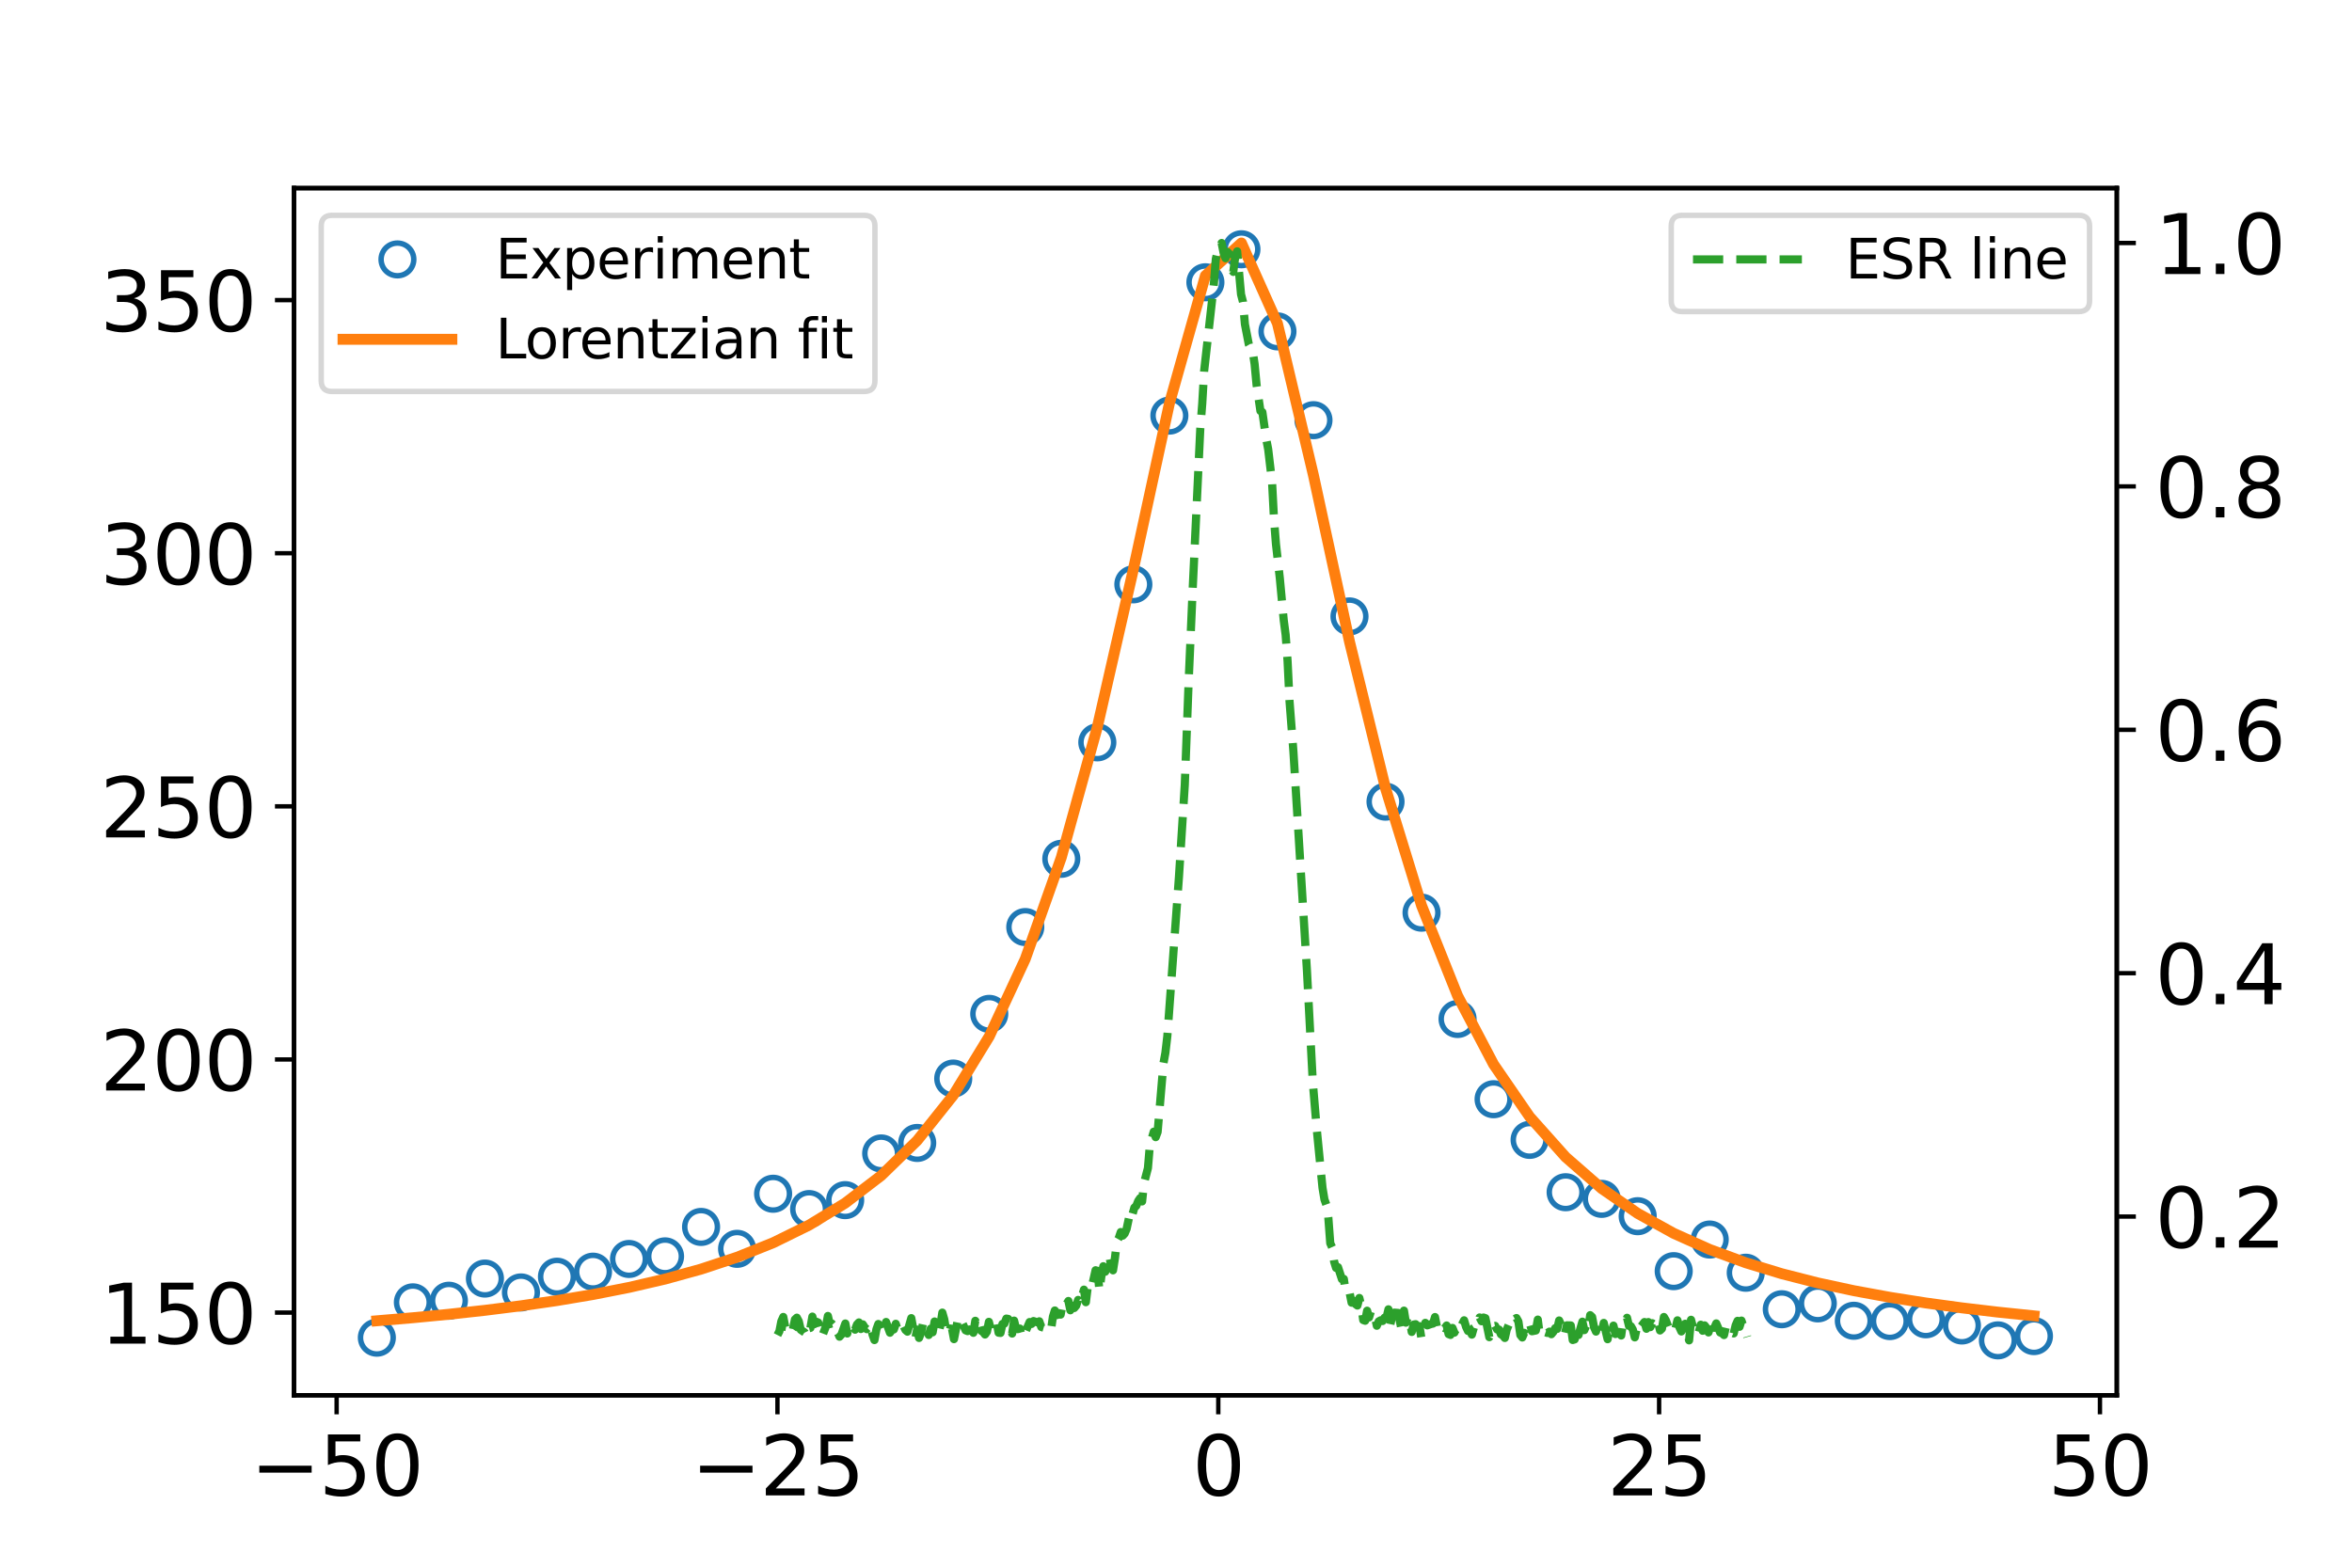 <?xml version="1.0" encoding="utf-8" standalone="no"?>
<!DOCTYPE svg PUBLIC "-//W3C//DTD SVG 1.1//EN"
  "http://www.w3.org/Graphics/SVG/1.1/DTD/svg11.dtd">
<svg xmlns:xlink="http://www.w3.org/1999/xlink" width="432pt" height="288pt" viewBox="0 0 432 288" xmlns="http://www.w3.org/2000/svg" version="1.1">
 <defs>
  <style type="text/css">*{stroke-linejoin: round; stroke-linecap: butt}</style>
 </defs>
 <g id="figure_1">
  <g id="patch_1">
   <path d="M 0 288 
L 432 288 
L 432 0 
L 0 0 
z
" style="fill: #ffffff"/>
  </g>
  <g id="axes_1">
   <g id="patch_2">
    <path d="M 54 256.32 
L 388.8 256.32 
L 388.8 34.56 
L 54 34.56 
z
" style="fill: #ffffff"/>
   </g>
   <g id="matplotlib.axis_1">
    <g id="xtick_1">
     <g id="line2d_1">
      <defs>
       <path id="mc833b7ea46" d="M 0 0 
L 0 3.5 
" style="stroke: #000000; stroke-width: 0.8"/>
      </defs>
      <g>
       <use xlink:href="#mc833b7ea46" x="61.83" y="256.32" style="stroke: #000000; stroke-width: 0.8"/>
      </g>
     </g>
     <g id="text_1">
      <!-- −50 -->
      <g transform="translate(46.002 274.718)scale(0.15 -0.15)">
       <defs>
        <path id="DejaVuSans-2212" d="M 678 2272 
L 4684 2272 
L 4684 1741 
L 678 1741 
L 678 2272 
z
" transform="scale(0.016)"/>
        <path id="DejaVuSans-35" d="M 691 4666 
L 3169 4666 
L 3169 4134 
L 1269 4134 
L 1269 2991 
Q 1406 3038 1543 3061 
Q 1681 3084 1819 3084 
Q 2600 3084 3056 2656 
Q 3513 2228 3513 1497 
Q 3513 744 3044 326 
Q 2575 -91 1722 -91 
Q 1428 -91 1123 -41 
Q 819 9 494 109 
L 494 744 
Q 775 591 1075 516 
Q 1375 441 1709 441 
Q 2250 441 2565 725 
Q 2881 1009 2881 1497 
Q 2881 1984 2565 2268 
Q 2250 2553 1709 2553 
Q 1456 2553 1204 2497 
Q 953 2441 691 2322 
L 691 4666 
z
" transform="scale(0.016)"/>
        <path id="DejaVuSans-30" d="M 2034 4250 
Q 1547 4250 1301 3770 
Q 1056 3291 1056 2328 
Q 1056 1369 1301 889 
Q 1547 409 2034 409 
Q 2525 409 2770 889 
Q 3016 1369 3016 2328 
Q 3016 3291 2770 3770 
Q 2525 4250 2034 4250 
z
M 2034 4750 
Q 2819 4750 3233 4129 
Q 3647 3509 3647 2328 
Q 3647 1150 3233 529 
Q 2819 -91 2034 -91 
Q 1250 -91 836 529 
Q 422 1150 422 2328 
Q 422 3509 836 4129 
Q 1250 4750 2034 4750 
z
" transform="scale(0.016)"/>
       </defs>
       <use xlink:href="#DejaVuSans-2212"/>
       <use xlink:href="#DejaVuSans-35" x="83.789"/>
       <use xlink:href="#DejaVuSans-30" x="147.412"/>
      </g>
     </g>
    </g>
    <g id="xtick_2">
     <g id="line2d_2">
      <g>
       <use xlink:href="#mc833b7ea46" x="142.799" y="256.32" style="stroke: #000000; stroke-width: 0.8"/>
      </g>
     </g>
     <g id="text_2">
      <!-- −25 -->
      <g transform="translate(126.97 274.718)scale(0.15 -0.15)">
       <defs>
        <path id="DejaVuSans-32" d="M 1228 531 
L 3431 531 
L 3431 0 
L 469 0 
L 469 531 
Q 828 903 1448 1529 
Q 2069 2156 2228 2338 
Q 2531 2678 2651 2914 
Q 2772 3150 2772 3378 
Q 2772 3750 2511 3984 
Q 2250 4219 1831 4219 
Q 1534 4219 1204 4116 
Q 875 4013 500 3803 
L 500 4441 
Q 881 4594 1212 4672 
Q 1544 4750 1819 4750 
Q 2544 4750 2975 4387 
Q 3406 4025 3406 3419 
Q 3406 3131 3298 2873 
Q 3191 2616 2906 2266 
Q 2828 2175 2409 1742 
Q 1991 1309 1228 531 
z
" transform="scale(0.016)"/>
       </defs>
       <use xlink:href="#DejaVuSans-2212"/>
       <use xlink:href="#DejaVuSans-32" x="83.789"/>
       <use xlink:href="#DejaVuSans-35" x="147.412"/>
      </g>
     </g>
    </g>
    <g id="xtick_3">
     <g id="line2d_3">
      <g>
       <use xlink:href="#mc833b7ea46" x="223.767" y="256.32" style="stroke: #000000; stroke-width: 0.8"/>
      </g>
     </g>
     <g id="text_3">
      <!-- 0 -->
      <g transform="translate(218.996 274.718)scale(0.15 -0.15)">
       <use xlink:href="#DejaVuSans-30"/>
      </g>
     </g>
    </g>
    <g id="xtick_4">
     <g id="line2d_4">
      <g>
       <use xlink:href="#mc833b7ea46" x="304.736" y="256.32" style="stroke: #000000; stroke-width: 0.8"/>
      </g>
     </g>
     <g id="text_4">
      <!-- 25 -->
      <g transform="translate(295.192 274.718)scale(0.15 -0.15)">
       <use xlink:href="#DejaVuSans-32"/>
       <use xlink:href="#DejaVuSans-35" x="63.623"/>
      </g>
     </g>
    </g>
    <g id="xtick_5">
     <g id="line2d_5">
      <g>
       <use xlink:href="#mc833b7ea46" x="385.705" y="256.32" style="stroke: #000000; stroke-width: 0.8"/>
      </g>
     </g>
     <g id="text_5">
      <!-- 50 -->
      <g transform="translate(376.161 274.718)scale(0.15 -0.15)">
       <use xlink:href="#DejaVuSans-35"/>
       <use xlink:href="#DejaVuSans-30" x="63.623"/>
      </g>
     </g>
    </g>
   </g>
   <g id="matplotlib.axis_2">
    <g id="ytick_1">
     <g id="line2d_6">
      <defs>
       <path id="m9722e25e30" d="M 0 0 
L -3.5 0 
" style="stroke: #000000; stroke-width: 0.8"/>
      </defs>
      <g>
       <use xlink:href="#m9722e25e30" x="54" y="241.137" style="stroke: #000000; stroke-width: 0.8"/>
      </g>
     </g>
     <g id="text_6">
      <!-- 150 -->
      <g transform="translate(18.369 246.836)scale(0.15 -0.15)">
       <defs>
        <path id="DejaVuSans-31" d="M 794 531 
L 1825 531 
L 1825 4091 
L 703 3866 
L 703 4441 
L 1819 4666 
L 2450 4666 
L 2450 531 
L 3481 531 
L 3481 0 
L 794 0 
L 794 531 
z
" transform="scale(0.016)"/>
       </defs>
       <use xlink:href="#DejaVuSans-31"/>
       <use xlink:href="#DejaVuSans-35" x="63.623"/>
       <use xlink:href="#DejaVuSans-30" x="127.246"/>
      </g>
     </g>
    </g>
    <g id="ytick_2">
     <g id="line2d_7">
      <g>
       <use xlink:href="#m9722e25e30" x="54" y="194.637" style="stroke: #000000; stroke-width: 0.8"/>
      </g>
     </g>
     <g id="text_7">
      <!-- 200 -->
      <g transform="translate(18.369 200.336)scale(0.15 -0.15)">
       <use xlink:href="#DejaVuSans-32"/>
       <use xlink:href="#DejaVuSans-30" x="63.623"/>
       <use xlink:href="#DejaVuSans-30" x="127.246"/>
      </g>
     </g>
    </g>
    <g id="ytick_3">
     <g id="line2d_8">
      <g>
       <use xlink:href="#m9722e25e30" x="54" y="148.137" style="stroke: #000000; stroke-width: 0.8"/>
      </g>
     </g>
     <g id="text_8">
      <!-- 250 -->
      <g transform="translate(18.369 153.836)scale(0.15 -0.15)">
       <use xlink:href="#DejaVuSans-32"/>
       <use xlink:href="#DejaVuSans-35" x="63.623"/>
       <use xlink:href="#DejaVuSans-30" x="127.246"/>
      </g>
     </g>
    </g>
    <g id="ytick_4">
     <g id="line2d_9">
      <g>
       <use xlink:href="#m9722e25e30" x="54" y="101.637" style="stroke: #000000; stroke-width: 0.8"/>
      </g>
     </g>
     <g id="text_9">
      <!-- 300 -->
      <g transform="translate(18.369 107.335)scale(0.15 -0.15)">
       <defs>
        <path id="DejaVuSans-33" d="M 2597 2516 
Q 3050 2419 3304 2112 
Q 3559 1806 3559 1356 
Q 3559 666 3084 287 
Q 2609 -91 1734 -91 
Q 1441 -91 1130 -33 
Q 819 25 488 141 
L 488 750 
Q 750 597 1062 519 
Q 1375 441 1716 441 
Q 2309 441 2620 675 
Q 2931 909 2931 1356 
Q 2931 1769 2642 2001 
Q 2353 2234 1838 2234 
L 1294 2234 
L 1294 2753 
L 1863 2753 
Q 2328 2753 2575 2939 
Q 2822 3125 2822 3475 
Q 2822 3834 2567 4026 
Q 2313 4219 1838 4219 
Q 1578 4219 1281 4162 
Q 984 4106 628 3988 
L 628 4550 
Q 988 4650 1302 4700 
Q 1616 4750 1894 4750 
Q 2613 4750 3031 4423 
Q 3450 4097 3450 3541 
Q 3450 3153 3228 2886 
Q 3006 2619 2597 2516 
z
" transform="scale(0.016)"/>
       </defs>
       <use xlink:href="#DejaVuSans-33"/>
       <use xlink:href="#DejaVuSans-30" x="63.623"/>
       <use xlink:href="#DejaVuSans-30" x="127.246"/>
      </g>
     </g>
    </g>
    <g id="ytick_5">
     <g id="line2d_10">
      <g>
       <use xlink:href="#m9722e25e30" x="54" y="55.137" style="stroke: #000000; stroke-width: 0.8"/>
      </g>
     </g>
     <g id="text_10">
      <!-- 350 -->
      <g transform="translate(18.369 60.835)scale(0.15 -0.15)">
       <use xlink:href="#DejaVuSans-33"/>
       <use xlink:href="#DejaVuSans-35" x="63.623"/>
       <use xlink:href="#DejaVuSans-30" x="127.246"/>
      </g>
     </g>
    </g>
   </g>
   <g id="line2d_11">
    <defs>
     <path id="m333c9aec44" d="M 0 3 
C 0.796 3 1.559 2.684 2.121 2.121 
C 2.684 1.559 3 0.796 3 0 
C 3 -0.796 2.684 -1.559 2.121 -2.121 
C 1.559 -2.684 0.796 -3 0 -3 
C -0.796 -3 -1.559 -2.684 -2.121 -2.121 
C -2.684 -1.559 -3 -0.796 -3 0 
C -3 0.796 -2.684 1.559 -2.121 2.121 
C -1.559 2.684 -0.796 3 0 3 
z
" style="stroke: #1f77b4"/>
    </defs>
    <g clip-path="url(#pc07429e87f)">
     <use xlink:href="#m333c9aec44" x="69.218" y="245.745" style="fill-opacity: 0; stroke: #1f77b4"/>
     <use xlink:href="#m333c9aec44" x="75.835" y="239.255" style="fill-opacity: 0; stroke: #1f77b4"/>
     <use xlink:href="#m333c9aec44" x="82.451" y="238.957" style="fill-opacity: 0; stroke: #1f77b4"/>
     <use xlink:href="#m333c9aec44" x="89.068" y="234.885" style="fill-opacity: 0; stroke: #1f77b4"/>
     <use xlink:href="#m333c9aec44" x="95.685" y="237.433" style="fill-opacity: 0; stroke: #1f77b4"/>
     <use xlink:href="#m333c9aec44" x="102.301" y="234.543" style="fill-opacity: 0; stroke: #1f77b4"/>
     <use xlink:href="#m333c9aec44" x="108.918" y="233.619" style="fill-opacity: 0; stroke: #1f77b4"/>
     <use xlink:href="#m333c9aec44" x="115.534" y="231.286" style="fill-opacity: 0; stroke: #1f77b4"/>
     <use xlink:href="#m333c9aec44" x="122.151" y="230.809" style="fill-opacity: 0; stroke: #1f77b4"/>
     <use xlink:href="#m333c9aec44" x="128.768" y="225.399" style="fill-opacity: 0; stroke: #1f77b4"/>
     <use xlink:href="#m333c9aec44" x="135.384" y="229.423" style="fill-opacity: 0; stroke: #1f77b4"/>
     <use xlink:href="#m333c9aec44" x="142.001" y="219.303" style="fill-opacity: 0; stroke: #1f77b4"/>
     <use xlink:href="#m333c9aec44" x="148.617" y="222.117" style="fill-opacity: 0; stroke: #1f77b4"/>
     <use xlink:href="#m333c9aec44" x="155.234" y="220.476" style="fill-opacity: 0; stroke: #1f77b4"/>
     <use xlink:href="#m333c9aec44" x="161.85" y="211.899" style="fill-opacity: 0; stroke: #1f77b4"/>
     <use xlink:href="#m333c9aec44" x="168.467" y="209.971" style="fill-opacity: 0; stroke: #1f77b4"/>
     <use xlink:href="#m333c9aec44" x="175.084" y="198.144" style="fill-opacity: 0; stroke: #1f77b4"/>
     <use xlink:href="#m333c9aec44" x="181.7" y="186.262" style="fill-opacity: 0; stroke: #1f77b4"/>
     <use xlink:href="#m333c9aec44" x="188.317" y="170.311" style="fill-opacity: 0; stroke: #1f77b4"/>
     <use xlink:href="#m333c9aec44" x="194.934" y="157.775" style="fill-opacity: 0; stroke: #1f77b4"/>
     <use xlink:href="#m333c9aec44" x="201.55" y="136.377" style="fill-opacity: 0; stroke: #1f77b4"/>
     <use xlink:href="#m333c9aec44" x="208.167" y="107.349" style="fill-opacity: 0; stroke: #1f77b4"/>
     <use xlink:href="#m333c9aec44" x="214.783" y="76.349" style="fill-opacity: 0; stroke: #1f77b4"/>
     <use xlink:href="#m333c9aec44" x="221.4" y="51.86" style="fill-opacity: 0; stroke: #1f77b4"/>
     <use xlink:href="#m333c9aec44" x="228.017" y="45.794" style="fill-opacity: 0; stroke: #1f77b4"/>
     <use xlink:href="#m333c9aec44" x="234.633" y="60.88" style="fill-opacity: 0; stroke: #1f77b4"/>
     <use xlink:href="#m333c9aec44" x="241.25" y="77.192" style="fill-opacity: 0; stroke: #1f77b4"/>
     <use xlink:href="#m333c9aec44" x="247.866" y="113.244" style="fill-opacity: 0; stroke: #1f77b4"/>
     <use xlink:href="#m333c9aec44" x="254.483" y="147.273" style="fill-opacity: 0; stroke: #1f77b4"/>
     <use xlink:href="#m333c9aec44" x="261.1" y="167.668" style="fill-opacity: 0; stroke: #1f77b4"/>
     <use xlink:href="#m333c9aec44" x="267.716" y="187.2" style="fill-opacity: 0; stroke: #1f77b4"/>
     <use xlink:href="#m333c9aec44" x="274.333" y="201.94" style="fill-opacity: 0; stroke: #1f77b4"/>
     <use xlink:href="#m333c9aec44" x="280.949" y="209.408" style="fill-opacity: 0; stroke: #1f77b4"/>
     <use xlink:href="#m333c9aec44" x="287.566" y="219.025" style="fill-opacity: 0; stroke: #1f77b4"/>
     <use xlink:href="#m333c9aec44" x="294.183" y="220.244" style="fill-opacity: 0; stroke: #1f77b4"/>
     <use xlink:href="#m333c9aec44" x="300.799" y="223.427" style="fill-opacity: 0; stroke: #1f77b4"/>
     <use xlink:href="#m333c9aec44" x="307.416" y="233.524" style="fill-opacity: 0; stroke: #1f77b4"/>
     <use xlink:href="#m333c9aec44" x="314.032" y="227.716" style="fill-opacity: 0; stroke: #1f77b4"/>
     <use xlink:href="#m333c9aec44" x="320.649" y="233.815" style="fill-opacity: 0; stroke: #1f77b4"/>
     <use xlink:href="#m333c9aec44" x="327.266" y="240.521" style="fill-opacity: 0; stroke: #1f77b4"/>
     <use xlink:href="#m333c9aec44" x="333.882" y="239.445" style="fill-opacity: 0; stroke: #1f77b4"/>
     <use xlink:href="#m333c9aec44" x="340.499" y="242.638" style="fill-opacity: 0; stroke: #1f77b4"/>
     <use xlink:href="#m333c9aec44" x="347.115" y="242.696" style="fill-opacity: 0; stroke: #1f77b4"/>
     <use xlink:href="#m333c9aec44" x="353.732" y="242.368" style="fill-opacity: 0; stroke: #1f77b4"/>
     <use xlink:href="#m333c9aec44" x="360.349" y="243.505" style="fill-opacity: 0; stroke: #1f77b4"/>
     <use xlink:href="#m333c9aec44" x="366.965" y="246.24" style="fill-opacity: 0; stroke: #1f77b4"/>
     <use xlink:href="#m333c9aec44" x="373.582" y="245.454" style="fill-opacity: 0; stroke: #1f77b4"/>
    </g>
   </g>
   <g id="line2d_12">
    <path d="M 69.218 242.642 
L 75.835 242.081 
L 82.451 241.444 
L 89.068 240.719 
L 95.685 239.887 
L 102.301 238.928 
L 108.918 237.814 
L 115.534 236.512 
L 122.151 234.977 
L 128.768 233.152 
L 135.384 230.963 
L 142.001 228.31 
L 148.617 225.059 
L 155.234 221.027 
L 161.85 215.965 
L 168.467 209.524 
L 175.084 201.221 
L 181.7 190.395 
L 188.317 176.171 
L 194.934 157.517 
L 201.55 133.567 
L 208.167 104.611 
L 214.783 74.134 
L 221.4 50.638 
L 228.017 44.64 
L 234.633 59.417 
L 241.25 87.336 
L 247.866 117.878 
L 254.483 144.808 
L 261.1 166.356 
L 267.716 182.927 
L 274.333 195.531 
L 280.949 205.15 
L 287.566 212.562 
L 294.183 218.344 
L 300.799 222.916 
L 307.416 226.577 
L 314.032 229.545 
L 320.649 231.979 
L 327.266 233.997 
L 333.882 235.685 
L 340.499 237.112 
L 347.115 238.326 
L 353.732 239.368 
L 360.349 240.268 
L 366.965 241.051 
L 373.582 241.735 
" clip-path="url(#pc07429e87f)" style="fill: none; stroke: #ff7f0e; stroke-width: 2; stroke-linecap: square"/>
   </g>
   <g id="patch_3">
    <path d="M 54 256.32 
L 54 34.56 
" style="fill: none; stroke: #000000; stroke-width: 0.8; stroke-linejoin: miter; stroke-linecap: square"/>
   </g>
   <g id="patch_4">
    <path d="M 388.8 256.32 
L 388.8 34.56 
" style="fill: none; stroke: #000000; stroke-width: 0.8; stroke-linejoin: miter; stroke-linecap: square"/>
   </g>
   <g id="patch_5">
    <path d="M 54 256.32 
L 388.8 256.32 
" style="fill: none; stroke: #000000; stroke-width: 0.8; stroke-linejoin: miter; stroke-linecap: square"/>
   </g>
   <g id="patch_6">
    <path d="M 54 34.56 
L 388.8 34.56 
" style="fill: none; stroke: #000000; stroke-width: 0.8; stroke-linejoin: miter; stroke-linecap: square"/>
   </g>
   <g id="legend_1">
    <g id="patch_7">
     <path d="M 61 71.916 
L 158.702 71.916 
Q 160.702 71.916 160.702 69.916 
L 160.702 41.56 
Q 160.702 39.56 158.702 39.56 
L 61 39.56 
Q 59 39.56 59 41.56 
L 59 69.916 
Q 59 71.916 61 71.916 
z
" style="fill: #ffffff; opacity: 0.8; stroke: #cccccc; stroke-linejoin: miter"/>
    </g>
    <g id="line2d_13">
     <g>
      <use xlink:href="#m333c9aec44" x="73" y="47.658" style="fill-opacity: 0; stroke: #1f77b4"/>
     </g>
    </g>
    <g id="text_11">
     <!-- Experiment -->
     <g transform="translate(91 51.158)scale(0.1 -0.1)">
      <defs>
       <path id="DejaVuSans-45" d="M 628 4666 
L 3578 4666 
L 3578 4134 
L 1259 4134 
L 1259 2753 
L 3481 2753 
L 3481 2222 
L 1259 2222 
L 1259 531 
L 3634 531 
L 3634 0 
L 628 0 
L 628 4666 
z
" transform="scale(0.016)"/>
       <path id="DejaVuSans-78" d="M 3513 3500 
L 2247 1797 
L 3578 0 
L 2900 0 
L 1881 1375 
L 863 0 
L 184 0 
L 1544 1831 
L 300 3500 
L 978 3500 
L 1906 2253 
L 2834 3500 
L 3513 3500 
z
" transform="scale(0.016)"/>
       <path id="DejaVuSans-70" d="M 1159 525 
L 1159 -1331 
L 581 -1331 
L 581 3500 
L 1159 3500 
L 1159 2969 
Q 1341 3281 1617 3432 
Q 1894 3584 2278 3584 
Q 2916 3584 3314 3078 
Q 3713 2572 3713 1747 
Q 3713 922 3314 415 
Q 2916 -91 2278 -91 
Q 1894 -91 1617 61 
Q 1341 213 1159 525 
z
M 3116 1747 
Q 3116 2381 2855 2742 
Q 2594 3103 2138 3103 
Q 1681 3103 1420 2742 
Q 1159 2381 1159 1747 
Q 1159 1113 1420 752 
Q 1681 391 2138 391 
Q 2594 391 2855 752 
Q 3116 1113 3116 1747 
z
" transform="scale(0.016)"/>
       <path id="DejaVuSans-65" d="M 3597 1894 
L 3597 1613 
L 953 1613 
Q 991 1019 1311 708 
Q 1631 397 2203 397 
Q 2534 397 2845 478 
Q 3156 559 3463 722 
L 3463 178 
Q 3153 47 2828 -22 
Q 2503 -91 2169 -91 
Q 1331 -91 842 396 
Q 353 884 353 1716 
Q 353 2575 817 3079 
Q 1281 3584 2069 3584 
Q 2775 3584 3186 3129 
Q 3597 2675 3597 1894 
z
M 3022 2063 
Q 3016 2534 2758 2815 
Q 2500 3097 2075 3097 
Q 1594 3097 1305 2825 
Q 1016 2553 972 2059 
L 3022 2063 
z
" transform="scale(0.016)"/>
       <path id="DejaVuSans-72" d="M 2631 2963 
Q 2534 3019 2420 3045 
Q 2306 3072 2169 3072 
Q 1681 3072 1420 2755 
Q 1159 2438 1159 1844 
L 1159 0 
L 581 0 
L 581 3500 
L 1159 3500 
L 1159 2956 
Q 1341 3275 1631 3429 
Q 1922 3584 2338 3584 
Q 2397 3584 2469 3576 
Q 2541 3569 2628 3553 
L 2631 2963 
z
" transform="scale(0.016)"/>
       <path id="DejaVuSans-69" d="M 603 3500 
L 1178 3500 
L 1178 0 
L 603 0 
L 603 3500 
z
M 603 4863 
L 1178 4863 
L 1178 4134 
L 603 4134 
L 603 4863 
z
" transform="scale(0.016)"/>
       <path id="DejaVuSans-6d" d="M 3328 2828 
Q 3544 3216 3844 3400 
Q 4144 3584 4550 3584 
Q 5097 3584 5394 3201 
Q 5691 2819 5691 2113 
L 5691 0 
L 5113 0 
L 5113 2094 
Q 5113 2597 4934 2840 
Q 4756 3084 4391 3084 
Q 3944 3084 3684 2787 
Q 3425 2491 3425 1978 
L 3425 0 
L 2847 0 
L 2847 2094 
Q 2847 2600 2669 2842 
Q 2491 3084 2119 3084 
Q 1678 3084 1418 2786 
Q 1159 2488 1159 1978 
L 1159 0 
L 581 0 
L 581 3500 
L 1159 3500 
L 1159 2956 
Q 1356 3278 1631 3431 
Q 1906 3584 2284 3584 
Q 2666 3584 2933 3390 
Q 3200 3197 3328 2828 
z
" transform="scale(0.016)"/>
       <path id="DejaVuSans-6e" d="M 3513 2113 
L 3513 0 
L 2938 0 
L 2938 2094 
Q 2938 2591 2744 2837 
Q 2550 3084 2163 3084 
Q 1697 3084 1428 2787 
Q 1159 2491 1159 1978 
L 1159 0 
L 581 0 
L 581 3500 
L 1159 3500 
L 1159 2956 
Q 1366 3272 1645 3428 
Q 1925 3584 2291 3584 
Q 2894 3584 3203 3211 
Q 3513 2838 3513 2113 
z
" transform="scale(0.016)"/>
       <path id="DejaVuSans-74" d="M 1172 4494 
L 1172 3500 
L 2356 3500 
L 2356 3053 
L 1172 3053 
L 1172 1153 
Q 1172 725 1289 603 
Q 1406 481 1766 481 
L 2356 481 
L 2356 0 
L 1766 0 
Q 1100 0 847 248 
Q 594 497 594 1153 
L 594 3053 
L 172 3053 
L 172 3500 
L 594 3500 
L 594 4494 
L 1172 4494 
z
" transform="scale(0.016)"/>
      </defs>
      <use xlink:href="#DejaVuSans-45"/>
      <use xlink:href="#DejaVuSans-78" x="63.184"/>
      <use xlink:href="#DejaVuSans-70" x="122.363"/>
      <use xlink:href="#DejaVuSans-65" x="185.84"/>
      <use xlink:href="#DejaVuSans-72" x="247.363"/>
      <use xlink:href="#DejaVuSans-69" x="288.477"/>
      <use xlink:href="#DejaVuSans-6d" x="316.26"/>
      <use xlink:href="#DejaVuSans-65" x="413.672"/>
      <use xlink:href="#DejaVuSans-6e" x="475.195"/>
      <use xlink:href="#DejaVuSans-74" x="538.574"/>
     </g>
    </g>
    <g id="line2d_14">
     <path d="M 63 62.337 
L 73 62.337 
L 83 62.337 
" style="fill: none; stroke: #ff7f0e; stroke-width: 2; stroke-linecap: square"/>
    </g>
    <g id="text_12">
     <!-- Lorentzian fit -->
     <g transform="translate(91 65.837)scale(0.1 -0.1)">
      <defs>
       <path id="DejaVuSans-4c" d="M 628 4666 
L 1259 4666 
L 1259 531 
L 3531 531 
L 3531 0 
L 628 0 
L 628 4666 
z
" transform="scale(0.016)"/>
       <path id="DejaVuSans-6f" d="M 1959 3097 
Q 1497 3097 1228 2736 
Q 959 2375 959 1747 
Q 959 1119 1226 758 
Q 1494 397 1959 397 
Q 2419 397 2687 759 
Q 2956 1122 2956 1747 
Q 2956 2369 2687 2733 
Q 2419 3097 1959 3097 
z
M 1959 3584 
Q 2709 3584 3137 3096 
Q 3566 2609 3566 1747 
Q 3566 888 3137 398 
Q 2709 -91 1959 -91 
Q 1206 -91 779 398 
Q 353 888 353 1747 
Q 353 2609 779 3096 
Q 1206 3584 1959 3584 
z
" transform="scale(0.016)"/>
       <path id="DejaVuSans-7a" d="M 353 3500 
L 3084 3500 
L 3084 2975 
L 922 459 
L 3084 459 
L 3084 0 
L 275 0 
L 275 525 
L 2438 3041 
L 353 3041 
L 353 3500 
z
" transform="scale(0.016)"/>
       <path id="DejaVuSans-61" d="M 2194 1759 
Q 1497 1759 1228 1600 
Q 959 1441 959 1056 
Q 959 750 1161 570 
Q 1363 391 1709 391 
Q 2188 391 2477 730 
Q 2766 1069 2766 1631 
L 2766 1759 
L 2194 1759 
z
M 3341 1997 
L 3341 0 
L 2766 0 
L 2766 531 
Q 2569 213 2275 61 
Q 1981 -91 1556 -91 
Q 1019 -91 701 211 
Q 384 513 384 1019 
Q 384 1609 779 1909 
Q 1175 2209 1959 2209 
L 2766 2209 
L 2766 2266 
Q 2766 2663 2505 2880 
Q 2244 3097 1772 3097 
Q 1472 3097 1187 3025 
Q 903 2953 641 2809 
L 641 3341 
Q 956 3463 1253 3523 
Q 1550 3584 1831 3584 
Q 2591 3584 2966 3190 
Q 3341 2797 3341 1997 
z
" transform="scale(0.016)"/>
       <path id="DejaVuSans-20" transform="scale(0.016)"/>
       <path id="DejaVuSans-66" d="M 2375 4863 
L 2375 4384 
L 1825 4384 
Q 1516 4384 1395 4259 
Q 1275 4134 1275 3809 
L 1275 3500 
L 2222 3500 
L 2222 3053 
L 1275 3053 
L 1275 0 
L 697 0 
L 697 3053 
L 147 3053 
L 147 3500 
L 697 3500 
L 697 3744 
Q 697 4328 969 4595 
Q 1241 4863 1831 4863 
L 2375 4863 
z
" transform="scale(0.016)"/>
      </defs>
      <use xlink:href="#DejaVuSans-4c"/>
      <use xlink:href="#DejaVuSans-6f" x="53.963"/>
      <use xlink:href="#DejaVuSans-72" x="115.145"/>
      <use xlink:href="#DejaVuSans-65" x="154.008"/>
      <use xlink:href="#DejaVuSans-6e" x="215.531"/>
      <use xlink:href="#DejaVuSans-74" x="278.91"/>
      <use xlink:href="#DejaVuSans-7a" x="318.119"/>
      <use xlink:href="#DejaVuSans-69" x="370.609"/>
      <use xlink:href="#DejaVuSans-61" x="398.393"/>
      <use xlink:href="#DejaVuSans-6e" x="459.672"/>
      <use xlink:href="#DejaVuSans-20" x="523.051"/>
      <use xlink:href="#DejaVuSans-66" x="554.838"/>
      <use xlink:href="#DejaVuSans-69" x="590.043"/>
      <use xlink:href="#DejaVuSans-74" x="617.826"/>
     </g>
    </g>
   </g>
  </g>
  <g id="axes_2">
   <g id="matplotlib.axis_3">
    <g id="ytick_6">
     <g id="line2d_15">
      <defs>
       <path id="m78fc9e2568" d="M 0 0 
L 3.5 0 
" style="stroke: #000000; stroke-width: 0.8"/>
      </defs>
      <g>
       <use xlink:href="#m78fc9e2568" x="388.8" y="223.496" style="stroke: #000000; stroke-width: 0.8"/>
      </g>
     </g>
     <g id="text_13">
      <!-- 0.2 -->
      <g transform="translate(395.8 229.195)scale(0.15 -0.15)">
       <defs>
        <path id="DejaVuSans-2e" d="M 684 794 
L 1344 794 
L 1344 0 
L 684 0 
L 684 794 
z
" transform="scale(0.016)"/>
       </defs>
       <use xlink:href="#DejaVuSans-30"/>
       <use xlink:href="#DejaVuSans-2e" x="63.623"/>
       <use xlink:href="#DejaVuSans-32" x="95.41"/>
      </g>
     </g>
    </g>
    <g id="ytick_7">
     <g id="line2d_16">
      <g>
       <use xlink:href="#m78fc9e2568" x="388.8" y="178.782" style="stroke: #000000; stroke-width: 0.8"/>
      </g>
     </g>
     <g id="text_14">
      <!-- 0.4 -->
      <g transform="translate(395.8 184.481)scale(0.15 -0.15)">
       <defs>
        <path id="DejaVuSans-34" d="M 2419 4116 
L 825 1625 
L 2419 1625 
L 2419 4116 
z
M 2253 4666 
L 3047 4666 
L 3047 1625 
L 3713 1625 
L 3713 1100 
L 3047 1100 
L 3047 0 
L 2419 0 
L 2419 1100 
L 313 1100 
L 313 1709 
L 2253 4666 
z
" transform="scale(0.016)"/>
       </defs>
       <use xlink:href="#DejaVuSans-30"/>
       <use xlink:href="#DejaVuSans-2e" x="63.623"/>
       <use xlink:href="#DejaVuSans-34" x="95.41"/>
      </g>
     </g>
    </g>
    <g id="ytick_8">
     <g id="line2d_17">
      <g>
       <use xlink:href="#m78fc9e2568" x="388.8" y="134.068" style="stroke: #000000; stroke-width: 0.8"/>
      </g>
     </g>
     <g id="text_15">
      <!-- 0.6 -->
      <g transform="translate(395.8 139.767)scale(0.15 -0.15)">
       <defs>
        <path id="DejaVuSans-36" d="M 2113 2584 
Q 1688 2584 1439 2293 
Q 1191 2003 1191 1497 
Q 1191 994 1439 701 
Q 1688 409 2113 409 
Q 2538 409 2786 701 
Q 3034 994 3034 1497 
Q 3034 2003 2786 2293 
Q 2538 2584 2113 2584 
z
M 3366 4563 
L 3366 3988 
Q 3128 4100 2886 4159 
Q 2644 4219 2406 4219 
Q 1781 4219 1451 3797 
Q 1122 3375 1075 2522 
Q 1259 2794 1537 2939 
Q 1816 3084 2150 3084 
Q 2853 3084 3261 2657 
Q 3669 2231 3669 1497 
Q 3669 778 3244 343 
Q 2819 -91 2113 -91 
Q 1303 -91 875 529 
Q 447 1150 447 2328 
Q 447 3434 972 4092 
Q 1497 4750 2381 4750 
Q 2619 4750 2861 4703 
Q 3103 4656 3366 4563 
z
" transform="scale(0.016)"/>
       </defs>
       <use xlink:href="#DejaVuSans-30"/>
       <use xlink:href="#DejaVuSans-2e" x="63.623"/>
       <use xlink:href="#DejaVuSans-36" x="95.41"/>
      </g>
     </g>
    </g>
    <g id="ytick_9">
     <g id="line2d_18">
      <g>
       <use xlink:href="#m78fc9e2568" x="388.8" y="89.354" style="stroke: #000000; stroke-width: 0.8"/>
      </g>
     </g>
     <g id="text_16">
      <!-- 0.8 -->
      <g transform="translate(395.8 95.053)scale(0.15 -0.15)">
       <defs>
        <path id="DejaVuSans-38" d="M 2034 2216 
Q 1584 2216 1326 1975 
Q 1069 1734 1069 1313 
Q 1069 891 1326 650 
Q 1584 409 2034 409 
Q 2484 409 2743 651 
Q 3003 894 3003 1313 
Q 3003 1734 2745 1975 
Q 2488 2216 2034 2216 
z
M 1403 2484 
Q 997 2584 770 2862 
Q 544 3141 544 3541 
Q 544 4100 942 4425 
Q 1341 4750 2034 4750 
Q 2731 4750 3128 4425 
Q 3525 4100 3525 3541 
Q 3525 3141 3298 2862 
Q 3072 2584 2669 2484 
Q 3125 2378 3379 2068 
Q 3634 1759 3634 1313 
Q 3634 634 3220 271 
Q 2806 -91 2034 -91 
Q 1263 -91 848 271 
Q 434 634 434 1313 
Q 434 1759 690 2068 
Q 947 2378 1403 2484 
z
M 1172 3481 
Q 1172 3119 1398 2916 
Q 1625 2713 2034 2713 
Q 2441 2713 2670 2916 
Q 2900 3119 2900 3481 
Q 2900 3844 2670 4047 
Q 2441 4250 2034 4250 
Q 1625 4250 1398 4047 
Q 1172 3844 1172 3481 
z
" transform="scale(0.016)"/>
       </defs>
       <use xlink:href="#DejaVuSans-30"/>
       <use xlink:href="#DejaVuSans-2e" x="63.623"/>
       <use xlink:href="#DejaVuSans-38" x="95.41"/>
      </g>
     </g>
    </g>
    <g id="ytick_10">
     <g id="line2d_19">
      <g>
       <use xlink:href="#m78fc9e2568" x="388.8" y="44.64" style="stroke: #000000; stroke-width: 0.8"/>
      </g>
     </g>
     <g id="text_17">
      <!-- 1.0 -->
      <g transform="translate(395.8 50.339)scale(0.15 -0.15)">
       <use xlink:href="#DejaVuSans-31"/>
       <use xlink:href="#DejaVuSans-2e" x="63.623"/>
       <use xlink:href="#DejaVuSans-30" x="95.41"/>
      </g>
     </g>
    </g>
   </g>
   <g id="line2d_20">
    <path d="M 142.799 245.265 
L 143.155 244.571 
L 143.511 242.725 
L 143.868 241.936 
L 144.224 243.768 
L 144.58 243.825 
L 144.936 244.917 
L 145.293 244.672 
L 145.649 244.167 
L 146.005 242.403 
L 146.361 242.071 
L 146.718 242.739 
L 147.074 244.294 
L 147.786 244.773 
L 148.143 245.506 
L 148.499 244.033 
L 148.855 243.944 
L 149.211 241.872 
L 149.568 243.268 
L 149.924 242.807 
L 150.28 242.963 
L 150.993 245.513 
L 151.705 243.655 
L 152.062 241.754 
L 152.418 243.256 
L 152.774 243.132 
L 153.13 243.525 
L 153.487 244.914 
L 153.843 244.715 
L 154.199 245.568 
L 154.555 245.17 
L 155.268 243.141 
L 155.624 244.976 
L 155.98 243.398 
L 156.337 243.972 
L 156.693 243.882 
L 157.049 244.274 
L 157.405 243.322 
L 157.762 242.943 
L 158.118 244.152 
L 158.474 243.294 
L 158.831 243.867 
L 159.187 244.176 
L 159.543 243.804 
L 159.899 243.266 
L 160.256 245.162 
L 160.612 246.184 
L 160.968 244.233 
L 161.324 243.231 
L 161.681 244.169 
L 162.037 243.264 
L 162.393 244.029 
L 162.749 242.863 
L 163.462 244.834 
L 163.818 244.326 
L 164.174 244.229 
L 164.531 243.191 
L 164.887 244.351 
L 165.243 243.646 
L 165.6 243.914 
L 165.956 243.579 
L 166.312 244.328 
L 166.668 244.638 
L 167.381 242.155 
L 168.093 245.957 
L 168.45 244.258 
L 168.806 245.796 
L 169.162 244.853 
L 169.518 243.187 
L 169.875 242.941 
L 170.587 245.249 
L 170.943 244.093 
L 171.3 244.761 
L 171.656 242.772 
L 172.012 244.426 
L 172.369 245.031 
L 172.725 243.452 
L 173.081 241.141 
L 173.437 242.369 
L 173.794 244.542 
L 174.15 245.032 
L 174.506 244.058 
L 174.862 244.122 
L 175.219 246.015 
L 175.931 242.423 
L 176.287 242.014 
L 177 243.57 
L 177.356 244.394 
L 177.712 244.537 
L 178.069 244.238 
L 178.425 244.374 
L 178.781 244.849 
L 179.137 242.642 
L 179.494 243.744 
L 179.85 243.069 
L 180.206 244.472 
L 180.563 244.687 
L 180.919 245.161 
L 181.275 244.649 
L 181.631 242.834 
L 181.988 244.231 
L 182.344 244.258 
L 182.7 243.342 
L 183.056 242.919 
L 183.413 244.832 
L 183.769 244.873 
L 184.125 243.221 
L 184.481 243.161 
L 184.838 242.239 
L 185.194 242.303 
L 185.55 243.432 
L 185.906 244.987 
L 186.263 242.612 
L 186.619 244.087 
L 186.975 244.169 
L 187.332 244.073 
L 187.688 245.658 
L 188.044 245.375 
L 189.113 242.869 
L 189.469 243.224 
L 189.825 242.692 
L 190.538 242.936 
L 190.894 242.737 
L 191.25 243.78 
L 191.963 243.994 
L 192.319 244.029 
L 192.675 244.513 
L 193.032 244.406 
L 193.388 241.902 
L 193.744 240.748 
L 194.1 241.596 
L 194.457 241.464 
L 194.813 241.505 
L 195.169 239.617 
L 195.526 240.151 
L 196.238 239.003 
L 196.594 240.71 
L 196.951 239.884 
L 197.307 240.296 
L 197.663 239.871 
L 198.019 238.809 
L 198.376 239.404 
L 199.088 236.921 
L 199.444 239.225 
L 199.801 236.354 
L 200.157 236.783 
L 200.513 236.52 
L 201.226 233.361 
L 201.582 233.468 
L 201.938 237.132 
L 202.295 234.441 
L 202.651 232.622 
L 203.007 233.627 
L 203.363 232.372 
L 203.72 230.564 
L 204.076 232.498 
L 204.432 233.372 
L 204.788 231.101 
L 205.145 228.027 
L 205.501 227.401 
L 205.857 226.339 
L 206.213 227.001 
L 206.57 226.619 
L 206.926 225.772 
L 207.638 222.435 
L 207.995 223.116 
L 208.351 221.861 
L 208.707 221.523 
L 209.063 220.624 
L 209.42 220.106 
L 209.776 220.712 
L 210.132 217.318 
L 210.845 214.586 
L 211.201 210.341 
L 211.914 207.902 
L 212.27 208.906 
L 212.626 207.953 
L 213.695 195.345 
L 214.051 193.41 
L 214.407 190.361 
L 216.545 161.072 
L 217.614 144.182 
L 218.326 125.145 
L 219.039 108.778 
L 220.464 78.701 
L 220.82 74.159 
L 221.176 68.092 
L 222.601 55.364 
L 222.958 52.101 
L 223.314 47.567 
L 223.67 46.098 
L 224.026 45.86 
L 224.383 44.64 
L 224.739 46.443 
L 225.095 47.438 
L 225.452 46.291 
L 225.808 46.659 
L 226.164 49.452 
L 226.52 49.948 
L 226.877 47.17 
L 227.233 46.177 
L 227.945 54.072 
L 228.302 55.452 
L 228.658 59.567 
L 229.37 63.251 
L 230.083 64.506 
L 230.439 66.884 
L 230.795 70.679 
L 231.508 75.495 
L 231.864 75.709 
L 232.577 80.68 
L 232.933 82.533 
L 233.646 88.589 
L 234.002 95.404 
L 234.358 99.935 
L 235.071 106.238 
L 235.783 113.893 
L 236.139 116.625 
L 236.496 121.485 
L 236.852 128.813 
L 237.564 138.049 
L 239.346 166.876 
L 240.058 178.44 
L 241.127 198.814 
L 241.84 207.303 
L 242.552 214.574 
L 242.908 218.208 
L 243.265 220.354 
L 243.621 221.334 
L 243.977 223.649 
L 244.333 228.394 
L 244.69 229.184 
L 245.046 231.777 
L 245.402 232.93 
L 245.758 232.796 
L 246.471 234.996 
L 246.827 234.958 
L 247.184 237.443 
L 247.54 237.58 
L 247.896 237.529 
L 248.252 239.316 
L 248.609 238.96 
L 248.965 239.572 
L 249.321 239.843 
L 249.677 238.452 
L 250.034 239.977 
L 250.39 242.507 
L 250.746 242.634 
L 251.102 240.793 
L 251.459 242.029 
L 251.815 240.854 
L 252.171 240.924 
L 252.527 241.841 
L 252.884 243.553 
L 253.24 242.745 
L 253.596 242.55 
L 253.953 242.684 
L 254.309 242.065 
L 254.665 242.056 
L 255.021 240.535 
L 255.378 243.287 
L 255.734 241.636 
L 256.09 241.145 
L 256.803 241.2 
L 257.515 244.662 
L 257.871 240.777 
L 258.228 242.988 
L 258.584 241.977 
L 258.94 242.551 
L 259.296 244.69 
L 259.653 243.337 
L 260.009 243.266 
L 260.365 243.819 
L 260.721 243.624 
L 261.078 245.873 
L 261.434 245.562 
L 261.79 243.02 
L 262.147 243.483 
L 262.859 243.231 
L 263.215 243.15 
L 263.572 241.954 
L 263.928 243.766 
L 264.284 242.957 
L 264.997 243.821 
L 265.353 244.011 
L 265.709 243.51 
L 266.065 245.089 
L 266.422 245.236 
L 266.778 243.952 
L 267.134 244.819 
L 267.49 244.099 
L 267.847 244.656 
L 268.916 242.553 
L 269.272 243.752 
L 269.628 244.509 
L 269.984 244.392 
L 270.341 245.183 
L 270.697 243.926 
L 271.053 243.685 
L 271.409 243.613 
L 271.766 242.031 
L 272.122 242.728 
L 272.478 242.042 
L 272.834 242.163 
L 273.547 245.652 
L 273.903 244.888 
L 274.259 243.638 
L 274.616 243.572 
L 274.972 244.226 
L 275.328 244.253 
L 275.684 245.125 
L 276.041 245.351 
L 276.397 245.799 
L 276.753 244.246 
L 277.466 242.554 
L 277.822 243.025 
L 278.178 242.349 
L 278.535 242.136 
L 278.891 242.768 
L 279.247 245.261 
L 279.603 245.709 
L 279.96 244.853 
L 280.316 245.218 
L 281.028 243.259 
L 281.385 244.566 
L 282.097 244.423 
L 282.453 242.426 
L 282.81 245.227 
L 283.522 244.644 
L 284.235 244.877 
L 284.591 244.637 
L 284.947 245.108 
L 285.304 244.681 
L 285.66 243.986 
L 286.016 244.135 
L 286.372 242.583 
L 286.729 243.383 
L 287.085 243.28 
L 287.441 245.029 
L 287.797 243.478 
L 288.51 243.495 
L 288.866 246.173 
L 289.222 246.063 
L 289.579 243.994 
L 289.935 245.258 
L 290.647 242.804 
L 291.004 244.353 
L 291.36 243.483 
L 291.716 244.175 
L 292.073 241.611 
L 292.429 241.945 
L 292.785 243.833 
L 293.141 244.625 
L 293.498 243.218 
L 293.854 244.75 
L 294.21 244.647 
L 294.566 243.031 
L 295.279 246.027 
L 295.635 243.94 
L 295.991 244.912 
L 296.348 243.529 
L 296.704 245.074 
L 297.416 244.803 
L 297.773 245.347 
L 298.129 242.786 
L 298.485 242.938 
L 298.842 242.089 
L 299.198 243.57 
L 299.554 243.645 
L 299.91 244.265 
L 300.267 245.69 
L 300.623 244.042 
L 300.979 243.062 
L 301.335 243.776 
L 302.048 242.869 
L 302.404 244.109 
L 302.76 242.878 
L 303.117 243.81 
L 303.473 243.084 
L 303.829 243.333 
L 304.185 242.413 
L 304.542 242.873 
L 304.898 244.42 
L 305.254 244.089 
L 305.611 241.944 
L 305.967 242.548 
L 306.679 244.452 
L 307.036 244.701 
L 307.392 244.638 
L 307.748 244.009 
L 308.104 242.557 
L 308.461 243.821 
L 308.817 244.602 
L 309.173 244.027 
L 309.529 243.185 
L 310.242 246.24 
L 310.598 242.46 
L 311.311 245.134 
L 311.667 245.165 
L 312.023 244.726 
L 312.379 243.362 
L 312.736 244.474 
L 313.092 243.485 
L 313.448 243.948 
L 313.805 244.777 
L 314.517 242.672 
L 314.873 243.932 
L 315.23 243.123 
L 315.942 244.787 
L 316.298 244.926 
L 316.655 245.264 
L 317.011 243.751 
L 317.367 243.524 
L 318.08 244.804 
L 318.436 244.965 
L 318.792 243.48 
L 319.148 242.651 
L 319.505 243.747 
L 319.861 242.605 
L 320.217 243.697 
L 320.574 244.399 
L 320.93 245.624 
L 320.93 245.624 
" clip-path="url(#pc07429e87f)" style="fill: none; stroke-dasharray: 5.55,2.4; stroke-dashoffset: 0; stroke: #2ca02c; stroke-width: 1.5"/>
   </g>
   <g id="patch_8">
    <path d="M 54 256.32 
L 54 34.56 
" style="fill: none; stroke: #000000; stroke-width: 0.8; stroke-linejoin: miter; stroke-linecap: square"/>
   </g>
   <g id="patch_9">
    <path d="M 388.8 256.32 
L 388.8 34.56 
" style="fill: none; stroke: #000000; stroke-width: 0.8; stroke-linejoin: miter; stroke-linecap: square"/>
   </g>
   <g id="patch_10">
    <path d="M 54 256.32 
L 388.8 256.32 
" style="fill: none; stroke: #000000; stroke-width: 0.8; stroke-linejoin: miter; stroke-linecap: square"/>
   </g>
   <g id="patch_11">
    <path d="M 54 34.56 
L 388.8 34.56 
" style="fill: none; stroke: #000000; stroke-width: 0.8; stroke-linejoin: miter; stroke-linecap: square"/>
   </g>
   <g id="legend_2">
    <g id="patch_12">
     <path d="M 308.959 57.238 
L 381.8 57.238 
Q 383.8 57.238 383.8 55.238 
L 383.8 41.56 
Q 383.8 39.56 381.8 39.56 
L 308.959 39.56 
Q 306.959 39.56 306.959 41.56 
L 306.959 55.238 
Q 306.959 57.238 308.959 57.238 
z
" style="fill: #ffffff; opacity: 0.8; stroke: #cccccc; stroke-linejoin: miter"/>
    </g>
    <g id="line2d_21">
     <path d="M 310.959 47.658 
L 320.959 47.658 
L 330.959 47.658 
" style="fill: none; stroke-dasharray: 5.55,2.4; stroke-dashoffset: 0; stroke: #2ca02c; stroke-width: 1.5"/>
    </g>
    <g id="text_18">
     <!-- ESR line -->
     <g transform="translate(338.959 51.158)scale(0.1 -0.1)">
      <defs>
       <path id="DejaVuSans-53" d="M 3425 4513 
L 3425 3897 
Q 3066 4069 2747 4153 
Q 2428 4238 2131 4238 
Q 1616 4238 1336 4038 
Q 1056 3838 1056 3469 
Q 1056 3159 1242 3001 
Q 1428 2844 1947 2747 
L 2328 2669 
Q 3034 2534 3370 2195 
Q 3706 1856 3706 1288 
Q 3706 609 3251 259 
Q 2797 -91 1919 -91 
Q 1588 -91 1214 -16 
Q 841 59 441 206 
L 441 856 
Q 825 641 1194 531 
Q 1563 422 1919 422 
Q 2459 422 2753 634 
Q 3047 847 3047 1241 
Q 3047 1584 2836 1778 
Q 2625 1972 2144 2069 
L 1759 2144 
Q 1053 2284 737 2584 
Q 422 2884 422 3419 
Q 422 4038 858 4394 
Q 1294 4750 2059 4750 
Q 2388 4750 2728 4690 
Q 3069 4631 3425 4513 
z
" transform="scale(0.016)"/>
       <path id="DejaVuSans-52" d="M 2841 2188 
Q 3044 2119 3236 1894 
Q 3428 1669 3622 1275 
L 4263 0 
L 3584 0 
L 2988 1197 
Q 2756 1666 2539 1819 
Q 2322 1972 1947 1972 
L 1259 1972 
L 1259 0 
L 628 0 
L 628 4666 
L 2053 4666 
Q 2853 4666 3247 4331 
Q 3641 3997 3641 3322 
Q 3641 2881 3436 2590 
Q 3231 2300 2841 2188 
z
M 1259 4147 
L 1259 2491 
L 2053 2491 
Q 2509 2491 2742 2702 
Q 2975 2913 2975 3322 
Q 2975 3731 2742 3939 
Q 2509 4147 2053 4147 
L 1259 4147 
z
" transform="scale(0.016)"/>
       <path id="DejaVuSans-6c" d="M 603 4863 
L 1178 4863 
L 1178 0 
L 603 0 
L 603 4863 
z
" transform="scale(0.016)"/>
      </defs>
      <use xlink:href="#DejaVuSans-45"/>
      <use xlink:href="#DejaVuSans-53" x="63.184"/>
      <use xlink:href="#DejaVuSans-52" x="126.66"/>
      <use xlink:href="#DejaVuSans-20" x="196.143"/>
      <use xlink:href="#DejaVuSans-6c" x="227.93"/>
      <use xlink:href="#DejaVuSans-69" x="255.713"/>
      <use xlink:href="#DejaVuSans-6e" x="283.496"/>
      <use xlink:href="#DejaVuSans-65" x="346.875"/>
     </g>
    </g>
   </g>
  </g>
 </g>
 <defs>
  <clipPath id="pc07429e87f">
   <rect x="54" y="34.56" width="334.8" height="221.76"/>
  </clipPath>
 </defs>
</svg>
